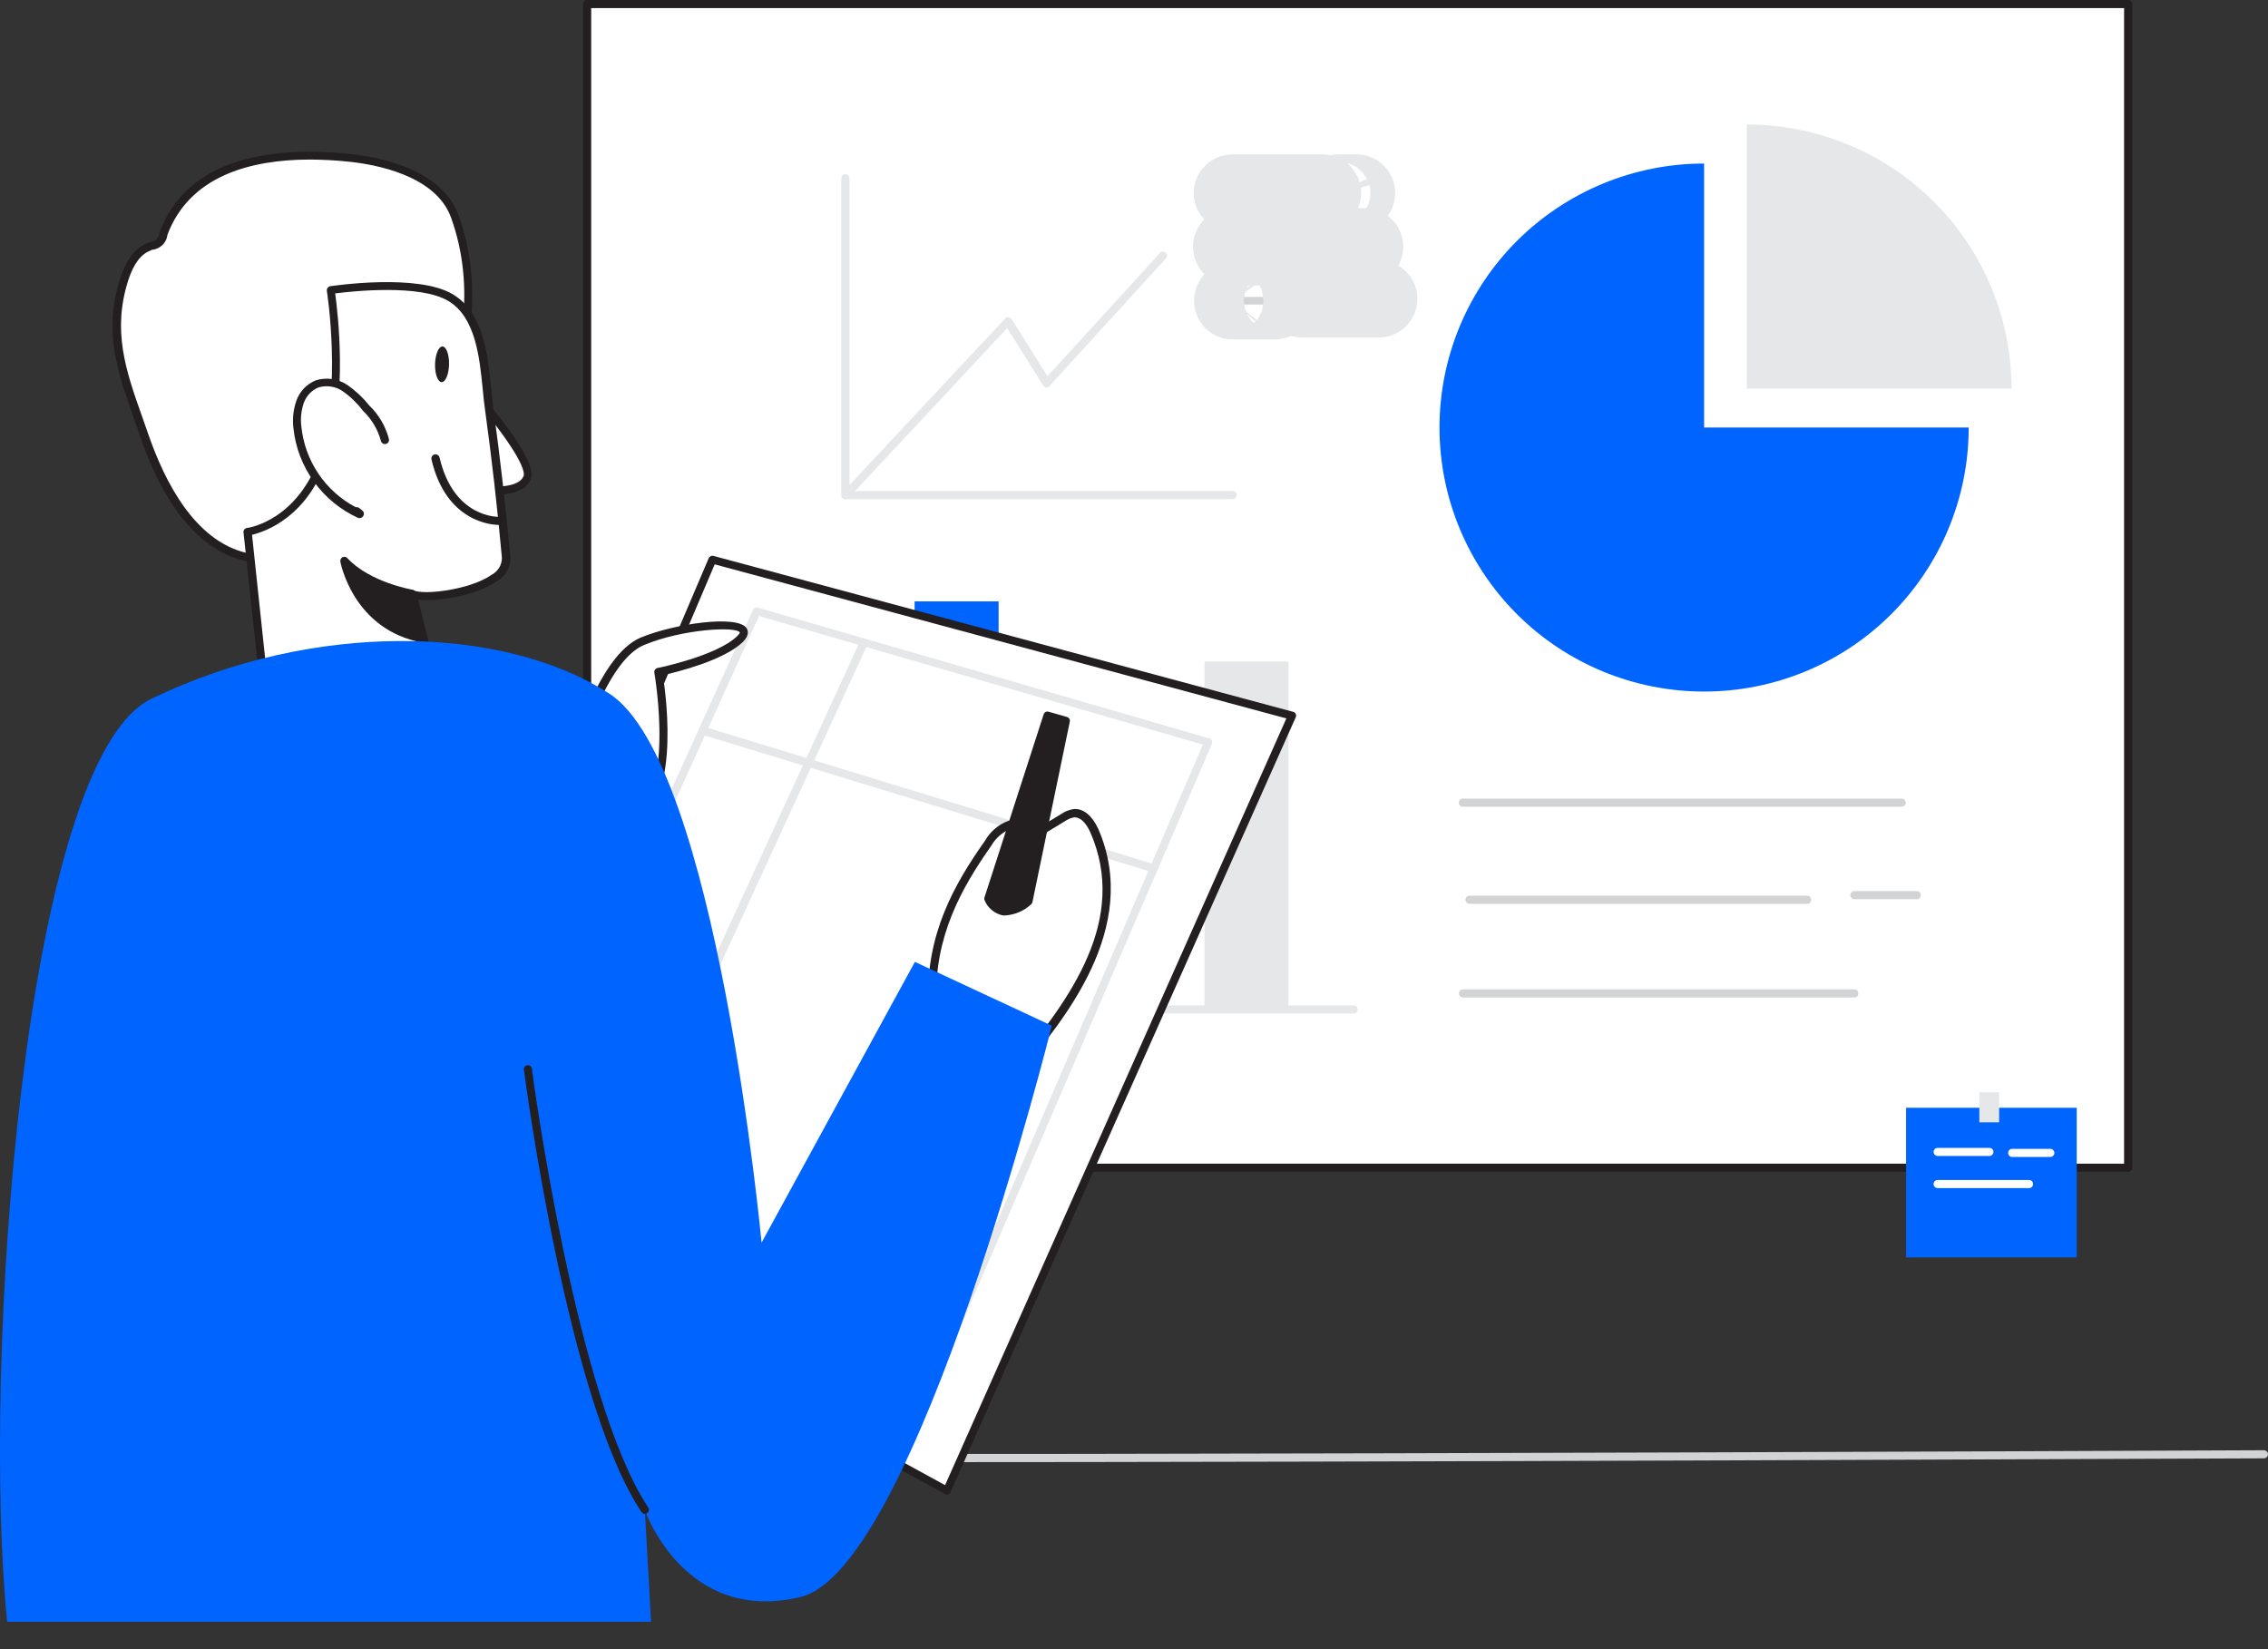 <svg width="100%" viewBox="0 0 33 24" fill="none" xmlns="http://www.w3.org/2000/svg">
<rect x="0" y="0" width="33" height="24" fill="#333333" stroke="none"/>
<path d="M12.814 21.279C8.504 21.279 5.203 21.262 5.105 21.212C5.091 21.206 5.081 21.194 5.076 21.18C5.072 21.165 5.072 21.15 5.078 21.136C5.085 21.122 5.096 21.112 5.11 21.106C5.124 21.1 5.139 21.1 5.153 21.105C5.587 21.206 23.514 21.146 32.94 21.105C32.947 21.105 32.955 21.106 32.962 21.109C32.97 21.112 32.976 21.116 32.982 21.122C32.987 21.127 32.992 21.133 32.995 21.14C32.998 21.148 33 21.155 33 21.163C33 21.179 32.994 21.194 32.983 21.205C32.972 21.216 32.957 21.223 32.941 21.223C31.142 21.228 20.413 21.279 12.814 21.279Z" fill="#D1D3D4"/>
<path d="M8.543 16.994L30.965 16.994L30.965 0.058L8.543 0.058L8.543 16.994Z" fill="white"/>
<path d="M30.965 17.053H8.543C8.527 17.053 8.512 17.047 8.501 17.036C8.49 17.025 8.483 17.01 8.483 16.994V0.059C8.483 0.043 8.49 0.028 8.501 0.017C8.512 0.006 8.527 0 8.543 0H30.965C30.981 0 30.996 0.006 31.007 0.017C31.018 0.028 31.025 0.043 31.025 0.059V16.994C31.025 17.01 31.018 17.025 31.007 17.036C30.996 17.047 30.981 17.053 30.965 17.053ZM8.602 16.935H30.906V0.118H8.602V16.935Z" fill="#231F20"/>
<path d="M14.53 8.752H13.308V14.737H14.53V8.752Z" fill="#0064FF"/>
<path d="M16.638 10.784H15.415V14.736H16.638V10.784Z" fill="#E6E7E8"/>
<path d="M18.748 9.627H17.525V14.737H18.748V9.627Z" fill="#E6E7E8"/>
<path d="M19.697 14.749H12.439C12.423 14.749 12.408 14.743 12.397 14.732C12.386 14.721 12.38 14.706 12.38 14.691C12.38 14.675 12.386 14.66 12.397 14.649C12.408 14.638 12.423 14.632 12.439 14.632H19.697C19.712 14.632 19.727 14.638 19.738 14.649C19.75 14.66 19.756 14.675 19.756 14.691C19.755 14.706 19.749 14.721 19.738 14.732C19.727 14.743 19.712 14.749 19.697 14.749Z" fill="#E6E7E8"/>
<path d="M6.335 17.619L10.37 8.146L18.805 10.416L13.779 21.695L6.335 17.619Z" fill="white"/>
<path d="M13.778 21.754C13.768 21.753 13.759 21.748 13.751 21.742L6.302 17.671C6.289 17.664 6.28 17.653 6.275 17.639C6.27 17.625 6.27 17.61 6.276 17.597L10.312 8.123C10.317 8.11 10.328 8.1 10.34 8.094C10.353 8.088 10.368 8.086 10.381 8.09L18.815 10.359C18.824 10.361 18.831 10.365 18.838 10.37C18.844 10.375 18.85 10.382 18.853 10.39C18.857 10.398 18.859 10.406 18.859 10.415C18.859 10.423 18.857 10.432 18.853 10.439L13.828 21.719C13.825 21.726 13.82 21.733 13.814 21.738C13.807 21.744 13.8 21.748 13.793 21.75C13.788 21.752 13.783 21.754 13.778 21.754ZM6.41 17.593L13.751 21.613L18.717 10.455L10.399 8.213L6.41 17.593Z" fill="#231F20"/>
<path d="M8.532 18.188C8.524 18.19 8.515 18.19 8.507 18.188C8.5 18.185 8.493 18.18 8.488 18.175C8.483 18.169 8.479 18.162 8.476 18.155C8.473 18.148 8.472 18.14 8.473 18.132C8.473 18.125 8.475 18.117 8.478 18.11L12.516 9.326C12.523 9.312 12.535 9.301 12.549 9.296C12.564 9.29 12.58 9.291 12.594 9.297C12.609 9.304 12.62 9.316 12.625 9.33C12.631 9.345 12.63 9.362 12.624 9.376L8.586 18.16C8.58 18.169 8.572 18.176 8.563 18.181C8.553 18.186 8.542 18.189 8.532 18.188Z" fill="#E6E7E8"/>
<path d="M16.791 12.695H16.773L10.211 10.69C10.203 10.687 10.196 10.684 10.19 10.679C10.184 10.674 10.179 10.668 10.175 10.661C10.171 10.654 10.169 10.646 10.168 10.638C10.168 10.631 10.168 10.623 10.171 10.615C10.176 10.6 10.186 10.588 10.2 10.581C10.214 10.573 10.23 10.572 10.245 10.576L16.808 12.582C16.823 12.587 16.835 12.597 16.843 12.61C16.85 12.624 16.852 12.64 16.848 12.655C16.843 12.667 16.836 12.677 16.826 12.684C16.816 12.692 16.803 12.695 16.791 12.695Z" fill="#E6E7E8"/>
<path d="M13.412 20.536C13.405 20.538 13.397 20.538 13.39 20.536L6.887 17.996C6.88 17.993 6.873 17.988 6.867 17.983C6.861 17.977 6.857 17.97 6.854 17.963C6.848 17.948 6.848 17.931 6.854 17.917L10.956 8.874C10.962 8.862 10.972 8.851 10.985 8.845C10.998 8.839 11.013 8.838 11.027 8.843L17.596 10.746C17.604 10.748 17.612 10.752 17.618 10.758C17.624 10.763 17.629 10.77 17.633 10.778C17.636 10.785 17.638 10.794 17.638 10.802C17.638 10.81 17.636 10.819 17.633 10.826L13.46 20.502C13.456 20.511 13.449 20.519 13.44 20.525C13.432 20.531 13.422 20.535 13.412 20.536ZM6.992 17.904L13.377 20.402L17.502 10.836L11.044 8.965L6.992 17.904Z" fill="#E6E7E8"/>
<path d="M8.335 11.108C8.335 11.108 8.723 9.588 9.349 9.33C9.976 9.072 11.081 8.993 10.768 9.297C10.456 9.601 9.578 9.778 9.578 9.778C9.578 9.778 9.925 11.738 9.126 11.954C8.327 12.17 8.335 11.108 8.335 11.108Z" fill="white"/>
<path d="M8.926 12.043C8.806 12.045 8.688 12.007 8.592 11.934C8.276 11.691 8.276 11.132 8.276 11.108C8.275 11.104 8.275 11.099 8.276 11.094C8.292 11.032 8.679 9.544 9.326 9.277C9.806 9.079 10.729 8.941 10.863 9.142C10.884 9.175 10.907 9.245 10.81 9.341C10.533 9.612 9.847 9.781 9.645 9.826C9.698 10.16 9.913 11.803 9.141 12.013C9.071 12.032 8.999 12.042 8.926 12.043ZM8.394 11.115C8.394 11.178 8.412 11.646 8.665 11.841C8.729 11.886 8.804 11.914 8.881 11.924C8.959 11.934 9.038 11.925 9.112 11.898C9.85 11.698 9.524 9.808 9.521 9.789C9.518 9.774 9.522 9.758 9.53 9.746C9.539 9.733 9.552 9.724 9.567 9.721C9.576 9.721 10.434 9.544 10.728 9.256C10.764 9.22 10.765 9.205 10.765 9.204C10.713 9.113 9.937 9.152 9.372 9.386C8.807 9.619 8.424 11.005 8.394 11.115Z" fill="#231F20"/>
<path d="M3.568 8.103C2.792 7.915 2.341 7.041 2.102 6.349C1.831 5.558 1.527 4.913 1.806 4.058C1.87 3.861 1.979 3.653 2.174 3.586C2.223 3.576 2.269 3.558 2.311 3.53C2.343 3.495 2.366 3.452 2.377 3.405C2.783 2.291 4.092 2.191 5.084 2.293C5.658 2.352 6.412 2.571 6.621 3.146C7.004 4.208 6.792 5.388 6.244 6.351C5.728 7.256 4.728 8.384 3.568 8.103Z" fill="white"/>
<path d="M3.925 8.204C3.8 8.204 3.676 8.19 3.554 8.161C2.748 7.965 2.289 7.079 2.046 6.37C2.016 6.279 1.984 6.189 1.953 6.102C1.708 5.413 1.497 4.816 1.751 4.043C1.841 3.767 1.977 3.595 2.155 3.535L2.194 3.523C2.222 3.517 2.248 3.506 2.272 3.49C2.294 3.465 2.31 3.435 2.318 3.402V3.39C2.735 2.247 4.053 2.134 5.086 2.239C5.48 2.28 6.424 2.447 6.672 3.131C7.035 4.136 6.897 5.322 6.291 6.385C5.769 7.303 4.897 8.204 3.925 8.204ZM4.509 2.322C3.651 2.322 2.751 2.558 2.433 3.427V3.439C2.423 3.488 2.398 3.533 2.362 3.567C2.325 3.602 2.279 3.625 2.23 3.633C2.219 3.633 2.207 3.633 2.197 3.644C2.056 3.691 1.945 3.836 1.867 4.076C1.63 4.814 1.83 5.393 2.068 6.063L2.162 6.331C2.399 7.013 2.832 7.865 3.581 8.045C4.635 8.301 5.621 7.323 6.191 6.322C6.782 5.29 6.914 4.139 6.563 3.167C6.339 2.546 5.448 2.391 5.076 2.353C4.888 2.333 4.699 2.323 4.509 2.322Z" fill="#231F20"/>
<path d="M6.913 5.739C6.913 5.739 7.786 6.715 7.67 6.961C7.554 7.206 7.041 7.13 7.041 7.13" fill="white"/>
<path d="M7.215 7.199C7.154 7.199 7.093 7.195 7.032 7.187C7.017 7.185 7.002 7.176 6.993 7.164C6.984 7.151 6.98 7.135 6.982 7.119C6.984 7.104 6.993 7.09 7.006 7.08C7.018 7.071 7.034 7.067 7.05 7.069C7.18 7.089 7.537 7.102 7.616 6.935C7.678 6.805 7.276 6.227 6.869 5.777C6.864 5.772 6.859 5.765 6.856 5.758C6.853 5.751 6.852 5.743 6.852 5.735C6.852 5.727 6.853 5.72 6.856 5.713C6.859 5.705 6.864 5.699 6.869 5.693C6.88 5.683 6.895 5.677 6.91 5.677C6.926 5.677 6.941 5.683 6.952 5.693C7.102 5.862 7.845 6.713 7.719 6.98C7.639 7.166 7.39 7.199 7.215 7.199Z" fill="#231F20"/>
<path d="M6.552 4.334C7.061 4.639 7.044 5.442 7.113 5.953C7.213 6.67 7.295 7.391 7.36 8.114C7.402 8.571 6.223 8.752 5.996 8.646L6.442 10.416L3.825 9.826L3.602 7.741C3.602 7.741 4.382 7.633 4.708 6.64C5.035 5.646 4.808 4.226 4.808 4.226C4.808 4.226 6.055 4.036 6.552 4.334Z" fill="white"/>
<path d="M6.443 10.475H6.43L3.813 9.885C3.801 9.882 3.79 9.875 3.782 9.866C3.773 9.857 3.768 9.845 3.767 9.833L3.543 7.748C3.542 7.732 3.546 7.717 3.556 7.705C3.565 7.693 3.579 7.685 3.594 7.683C3.625 7.683 4.343 7.565 4.658 6.621C4.976 5.652 4.759 4.248 4.756 4.234C4.755 4.226 4.755 4.218 4.757 4.21C4.759 4.203 4.762 4.195 4.767 4.189C4.777 4.176 4.791 4.168 4.806 4.165C4.857 4.158 6.08 3.977 6.589 4.283C7.038 4.552 7.099 5.169 7.148 5.666C7.158 5.765 7.167 5.859 7.179 5.945C7.277 6.66 7.36 7.388 7.426 8.108C7.429 8.18 7.411 8.251 7.376 8.313C7.34 8.376 7.287 8.427 7.224 8.462C6.931 8.668 6.359 8.761 6.083 8.726L6.505 10.401C6.508 10.411 6.507 10.421 6.505 10.431C6.502 10.441 6.497 10.45 6.49 10.457C6.484 10.463 6.477 10.468 6.468 10.471C6.46 10.475 6.451 10.476 6.443 10.475ZM3.879 9.777L6.362 10.336L5.94 8.66C5.937 8.649 5.938 8.638 5.941 8.627C5.945 8.616 5.952 8.607 5.96 8.6C5.969 8.593 5.979 8.589 5.99 8.587C6.001 8.586 6.013 8.588 6.023 8.593C6.171 8.661 6.837 8.585 7.152 8.366C7.197 8.342 7.235 8.307 7.262 8.263C7.289 8.219 7.303 8.169 7.303 8.118C7.238 7.401 7.156 6.674 7.057 5.96C7.044 5.874 7.035 5.778 7.025 5.678C6.979 5.206 6.921 4.616 6.523 4.38C6.11 4.132 5.127 4.238 4.877 4.27C4.916 4.555 5.059 5.762 4.766 6.654C4.48 7.526 3.859 7.737 3.667 7.783L3.879 9.777Z" fill="#231F20"/>
<path d="M7.266 7.582C7.266 7.582 6.556 7.621 6.335 6.674L7.266 7.582Z" fill="white"/>
<path d="M7.259 7.639C7.171 7.639 6.493 7.608 6.278 6.686C6.276 6.678 6.276 6.67 6.277 6.662C6.279 6.654 6.281 6.647 6.286 6.64C6.29 6.633 6.295 6.627 6.302 6.623C6.308 6.618 6.316 6.615 6.323 6.613C6.331 6.611 6.339 6.611 6.347 6.612C6.355 6.614 6.362 6.617 6.369 6.621C6.376 6.625 6.382 6.631 6.386 6.637C6.391 6.643 6.394 6.651 6.396 6.659C6.603 7.547 7.258 7.522 7.266 7.521C7.274 7.521 7.282 7.522 7.289 7.525C7.296 7.527 7.303 7.531 7.309 7.537C7.315 7.542 7.319 7.548 7.322 7.555C7.326 7.562 7.328 7.57 7.328 7.578C7.328 7.585 7.327 7.593 7.325 7.6C7.322 7.608 7.318 7.614 7.313 7.62C7.308 7.626 7.302 7.63 7.295 7.634C7.288 7.637 7.28 7.639 7.272 7.639H7.259Z" fill="#231F20"/>
<path d="M5.601 6.402C5.554 6.226 5.459 6.066 5.328 5.94C5.24 5.83 5.136 5.732 5.02 5.652C4.961 5.612 4.895 5.586 4.824 5.575C4.754 5.565 4.682 5.57 4.615 5.591C4.557 5.614 4.505 5.65 4.462 5.696C4.419 5.741 4.386 5.795 4.365 5.854C4.325 5.972 4.312 6.098 4.327 6.222C4.355 6.494 4.453 6.753 4.613 6.975C4.773 7.197 4.988 7.372 5.238 7.484L5.192 7.448" fill="white"/>
<path d="M5.239 7.539C5.231 7.541 5.223 7.541 5.215 7.539C4.956 7.422 4.733 7.239 4.567 7.009C4.401 6.779 4.298 6.51 4.269 6.228C4.253 6.095 4.268 5.96 4.312 5.833C4.335 5.766 4.372 5.705 4.421 5.653C4.47 5.602 4.529 5.562 4.595 5.535C4.672 5.511 4.752 5.505 4.831 5.516C4.91 5.528 4.986 5.557 5.052 5.601C5.173 5.685 5.281 5.786 5.373 5.901C5.513 6.035 5.612 6.206 5.66 6.393C5.661 6.401 5.66 6.409 5.659 6.416C5.657 6.424 5.653 6.431 5.649 6.438C5.644 6.444 5.638 6.449 5.632 6.454C5.625 6.458 5.618 6.46 5.61 6.462C5.602 6.463 5.594 6.463 5.586 6.461C5.579 6.459 5.572 6.456 5.565 6.451C5.559 6.446 5.553 6.441 5.549 6.434C5.545 6.427 5.543 6.42 5.541 6.412C5.496 6.247 5.406 6.097 5.282 5.979C5.2 5.87 5.101 5.774 4.989 5.695C4.938 5.659 4.88 5.636 4.818 5.626C4.757 5.616 4.694 5.62 4.634 5.638C4.584 5.659 4.539 5.69 4.502 5.729C4.465 5.769 4.437 5.816 4.419 5.867C4.382 5.977 4.37 6.094 4.385 6.209C4.41 6.454 4.496 6.69 4.633 6.894C4.771 7.099 4.958 7.266 5.176 7.382C5.185 7.38 5.194 7.38 5.203 7.382C5.212 7.384 5.221 7.388 5.228 7.394L5.273 7.43C5.284 7.439 5.292 7.452 5.294 7.466C5.297 7.48 5.294 7.495 5.287 7.507C5.282 7.516 5.275 7.524 5.267 7.529C5.258 7.535 5.249 7.538 5.239 7.539Z" fill="#231F20"/>
<path d="M5.997 8.644C5.997 8.644 5.357 8.544 5.012 8.166C5.012 8.166 5.176 9.11 6.16 9.296L5.997 8.644Z" fill="#231F20"/>
<path d="M6.159 9.352H6.149C5.136 9.167 4.954 8.185 4.952 8.172C4.95 8.16 4.952 8.147 4.958 8.135C4.964 8.124 4.973 8.114 4.985 8.109C4.996 8.103 5.009 8.101 5.022 8.104C5.034 8.106 5.045 8.112 5.054 8.122C5.381 8.476 6 8.581 6 8.582C6.011 8.584 6.022 8.589 6.03 8.596C6.039 8.604 6.045 8.614 6.048 8.626L6.212 9.277C6.215 9.286 6.214 9.296 6.212 9.306C6.21 9.315 6.205 9.324 6.198 9.331C6.193 9.337 6.188 9.342 6.181 9.346C6.174 9.349 6.167 9.352 6.159 9.352ZM5.12 8.349C5.193 8.563 5.319 8.754 5.485 8.907C5.652 9.059 5.855 9.167 6.074 9.22L5.948 8.698C5.65 8.642 5.368 8.523 5.12 8.349Z" fill="#231F20"/>
<path d="M6.534 5.304C6.537 5.161 6.494 5.044 6.438 5.042C6.382 5.041 6.334 5.156 6.33 5.3C6.327 5.443 6.37 5.56 6.426 5.561C6.482 5.563 6.53 5.448 6.534 5.304Z" fill="#231F20"/>
<path d="M14.798 15.56C15.597 14.609 16.492 13.4 15.918 12.088C15.863 11.963 15.764 11.827 15.628 11.836C15.57 11.846 15.515 11.868 15.467 11.901L14.97 12.203C14.986 12.068 14.814 11.967 14.682 12.009C14.554 12.059 14.447 12.152 14.379 12.272C13.867 13 13.535 13.688 13.564 14.588" fill="white"/>
<path d="M14.796 15.619C14.782 15.619 14.769 15.614 14.758 15.605C14.752 15.6 14.747 15.594 14.743 15.587C14.74 15.581 14.738 15.573 14.737 15.565C14.736 15.558 14.737 15.55 14.74 15.543C14.742 15.535 14.746 15.528 14.751 15.523C15.579 14.537 16.418 13.38 15.864 12.111C15.84 12.058 15.757 11.887 15.627 11.895C15.579 11.904 15.533 11.924 15.493 11.952L14.997 12.254C14.988 12.26 14.977 12.263 14.966 12.263C14.954 12.263 14.944 12.26 14.934 12.254C14.925 12.248 14.918 12.24 14.913 12.23C14.908 12.22 14.906 12.209 14.907 12.198C14.908 12.181 14.905 12.164 14.898 12.148C14.891 12.132 14.88 12.118 14.866 12.108C14.843 12.088 14.816 12.075 14.787 12.068C14.757 12.06 14.727 12.06 14.698 12.066C14.584 12.113 14.488 12.196 14.427 12.302C13.991 12.922 13.592 13.626 13.623 14.582C13.623 14.59 13.622 14.598 13.619 14.605C13.617 14.612 13.613 14.619 13.607 14.624C13.602 14.63 13.596 14.635 13.589 14.638C13.582 14.641 13.574 14.643 13.566 14.643C13.551 14.643 13.536 14.638 13.524 14.627C13.513 14.617 13.506 14.602 13.505 14.587C13.473 13.596 13.883 12.87 14.332 12.235C14.407 12.103 14.526 12.001 14.668 11.947C14.717 11.935 14.768 11.935 14.816 11.947C14.865 11.958 14.91 11.981 14.948 12.013C14.978 12.038 15.001 12.069 15.016 12.104L15.438 11.848C15.493 11.809 15.557 11.784 15.625 11.774C15.762 11.763 15.89 11.868 15.979 12.06C16.608 13.502 15.464 14.863 14.849 15.6C14.842 15.608 14.834 15.613 14.825 15.617C14.816 15.62 14.806 15.621 14.796 15.619Z" fill="#231F20"/>
<path d="M14.379 13.069L15.237 10.415L15.505 10.49L14.964 13.115C14.964 13.115 14.58 13.482 14.379 13.069Z" fill="#231F20"/>
<path d="M14.641 13.321C14.624 13.323 14.606 13.323 14.588 13.321C14.53 13.308 14.475 13.282 14.43 13.243C14.384 13.205 14.348 13.156 14.326 13.1C14.32 13.086 14.32 13.07 14.326 13.055L15.185 10.397C15.187 10.389 15.191 10.383 15.196 10.377C15.2 10.371 15.206 10.366 15.213 10.362C15.22 10.358 15.227 10.356 15.235 10.355C15.242 10.355 15.25 10.356 15.258 10.358L15.525 10.434C15.539 10.437 15.551 10.447 15.559 10.459C15.567 10.472 15.569 10.487 15.566 10.502L15.022 13.129C15.02 13.14 15.014 13.15 15.006 13.158C14.906 13.252 14.778 13.309 14.641 13.321ZM14.443 13.064C14.458 13.098 14.48 13.128 14.509 13.152C14.538 13.176 14.572 13.192 14.608 13.2C14.721 13.202 14.829 13.159 14.911 13.082L15.436 10.533L15.276 10.487L14.443 13.064Z" fill="#231F20"/>
<path d="M13.312 13.998L11.081 18.084C11.081 18.084 10.426 11.105 8.868 10.096C7.311 9.087 4.549 9.034 2.203 10.169C0.333 11.07 -0.267 19.924 0.104 23.602H9.473L9.383 21.978C9.383 21.978 9.96 23.644 11.647 23.241C13.334 22.837 15.304 14.927 15.304 14.927L13.312 13.998Z" fill="#0064FF"/>
<path d="M9.383 22.031C9.373 22.031 9.364 22.029 9.355 22.024C9.346 22.019 9.339 22.012 9.334 22.004C8.269 20.417 7.649 15.766 7.623 15.567C7.621 15.552 7.625 15.536 7.634 15.524C7.644 15.511 7.658 15.503 7.673 15.501C7.689 15.5 7.704 15.504 7.717 15.513C7.729 15.523 7.737 15.537 7.74 15.552C7.74 15.601 8.386 20.375 9.433 21.939C9.441 21.952 9.444 21.968 9.441 21.983C9.438 21.999 9.429 22.012 9.416 22.021C9.407 22.028 9.395 22.031 9.383 22.031Z" fill="#231F20"/>
<path d="M20.945 6.222C20.945 7.241 21.351 8.218 22.073 8.939C22.795 9.659 23.774 10.064 24.795 10.064C25.816 10.064 26.796 9.659 27.517 8.939C28.239 8.218 28.645 7.241 28.645 6.222H24.795V2.38C23.774 2.38 22.795 2.785 22.073 3.505C21.351 4.226 20.945 5.203 20.945 6.222Z" fill="#0064FF"/>
<path d="M25.417 1.812V5.656H29.268C29.268 4.636 28.862 3.659 28.14 2.938C27.418 2.217 26.438 1.812 25.417 1.812Z" fill="#E6E7E8"/>
<path d="M30.217 16.121H27.734V18.299H30.217V16.121Z" fill="#0064FF"/>
<path d="M29.088 15.896H28.8V16.333H29.088V15.896Z" fill="#E6E7E8"/>
<path d="M28.946 16.823H28.193C28.177 16.823 28.163 16.816 28.151 16.805C28.14 16.794 28.134 16.779 28.134 16.764C28.134 16.748 28.14 16.733 28.151 16.722C28.162 16.711 28.177 16.705 28.193 16.705H28.946C28.962 16.705 28.977 16.711 28.988 16.722C28.999 16.733 29.005 16.748 29.005 16.764C29.005 16.779 28.999 16.794 28.988 16.805C28.977 16.816 28.962 16.823 28.946 16.823Z" fill="white"/>
<path d="M29.523 17.29H28.193C28.177 17.29 28.163 17.284 28.151 17.273C28.14 17.262 28.134 17.247 28.134 17.231C28.134 17.215 28.14 17.201 28.151 17.189C28.162 17.178 28.177 17.172 28.193 17.172H29.523C29.539 17.172 29.554 17.178 29.565 17.189C29.576 17.201 29.582 17.215 29.582 17.231C29.582 17.247 29.576 17.262 29.565 17.273C29.554 17.284 29.539 17.29 29.523 17.29Z" fill="white"/>
<path d="M29.832 16.837H29.278C29.262 16.837 29.247 16.831 29.236 16.82C29.225 16.809 29.219 16.794 29.219 16.778C29.219 16.762 29.225 16.747 29.236 16.736C29.247 16.725 29.262 16.719 29.278 16.719H29.832C29.848 16.719 29.863 16.725 29.874 16.736C29.885 16.747 29.892 16.762 29.892 16.778C29.892 16.794 29.885 16.809 29.874 16.82C29.863 16.831 29.848 16.837 29.832 16.837Z" fill="white"/>
<path d="M19.244 2.863H17.932C17.924 2.863 17.917 2.862 17.91 2.859C17.904 2.857 17.898 2.853 17.892 2.848C17.887 2.842 17.883 2.836 17.88 2.83C17.877 2.823 17.876 2.816 17.876 2.809C17.876 2.794 17.882 2.78 17.893 2.77C17.903 2.76 17.917 2.754 17.932 2.754H19.244C19.258 2.754 19.272 2.76 19.282 2.77C19.292 2.781 19.298 2.794 19.298 2.809C19.298 2.816 19.297 2.823 19.294 2.829C19.291 2.836 19.288 2.842 19.282 2.847C19.277 2.852 19.271 2.856 19.265 2.859C19.258 2.862 19.251 2.863 19.244 2.863Z" fill="#D1D3D4"/>
<path d="M19.738 2.863H19.489C19.482 2.863 19.475 2.862 19.468 2.859C19.461 2.857 19.455 2.853 19.45 2.847C19.445 2.842 19.441 2.836 19.438 2.83C19.436 2.823 19.434 2.816 19.435 2.809C19.435 2.794 19.44 2.78 19.451 2.77C19.461 2.76 19.474 2.754 19.489 2.754H19.738C19.753 2.754 19.767 2.76 19.777 2.77C19.787 2.781 19.793 2.794 19.793 2.809C19.793 2.823 19.787 2.837 19.777 2.847C19.767 2.857 19.753 2.863 19.738 2.863Z" fill="#D1D3D4"/>
<path d="M19.855 3.645H17.92C17.905 3.645 17.892 3.639 17.881 3.629C17.871 3.619 17.866 3.605 17.865 3.591C17.865 3.576 17.871 3.563 17.881 3.552C17.891 3.542 17.905 3.536 17.92 3.536H19.855C19.862 3.536 19.869 3.538 19.876 3.54C19.883 3.543 19.889 3.547 19.894 3.552C19.899 3.557 19.903 3.563 19.906 3.57C19.909 3.576 19.91 3.584 19.91 3.591C19.91 3.605 19.904 3.619 19.894 3.629C19.884 3.639 19.87 3.645 19.855 3.645Z" fill="#D1D3D4"/>
<path d="M18.555 4.432H17.927C17.914 4.43 17.902 4.424 17.893 4.414C17.885 4.403 17.88 4.391 17.88 4.377C17.88 4.364 17.885 4.351 17.893 4.341C17.902 4.331 17.914 4.324 17.927 4.322H18.555C18.568 4.324 18.581 4.331 18.589 4.341C18.598 4.351 18.603 4.364 18.603 4.377C18.603 4.391 18.598 4.403 18.589 4.414C18.581 4.424 18.568 4.43 18.555 4.432Z" fill="#D1D3D4"/>
<path d="M20.062 4.404H18.943C18.929 4.404 18.915 4.398 18.905 4.388C18.894 4.378 18.889 4.364 18.889 4.35C18.889 4.342 18.89 4.335 18.892 4.329C18.895 4.322 18.899 4.316 18.904 4.311C18.909 4.306 18.915 4.302 18.922 4.299C18.929 4.296 18.936 4.295 18.943 4.295H20.062C20.076 4.295 20.09 4.301 20.1 4.311C20.11 4.321 20.116 4.335 20.116 4.35C20.116 4.364 20.11 4.378 20.1 4.388C20.09 4.398 20.076 4.404 20.062 4.404Z" fill="#D1D3D4"/>
<path d="M19.244 2.863H17.932C17.924 2.863 17.917 2.862 17.91 2.859C17.904 2.857 17.898 2.853 17.892 2.848C17.887 2.842 17.883 2.836 17.88 2.83C17.877 2.823 17.876 2.816 17.876 2.809C17.876 2.794 17.882 2.78 17.893 2.77C17.903 2.76 17.917 2.754 17.932 2.754H19.244C19.258 2.754 19.272 2.76 19.282 2.77C19.292 2.781 19.298 2.794 19.298 2.809C19.298 2.816 19.297 2.823 19.294 2.829C19.291 2.836 19.288 2.842 19.282 2.847C19.277 2.852 19.271 2.856 19.265 2.859C19.258 2.862 19.251 2.863 19.244 2.863Z" stroke="#E6E7E8" stroke-width="1.015" stroke-linecap="round" stroke-linejoin="round"/>
<path d="M19.738 2.863H19.489C19.482 2.863 19.475 2.862 19.468 2.859C19.461 2.857 19.455 2.853 19.45 2.847C19.445 2.842 19.441 2.836 19.438 2.83C19.436 2.823 19.434 2.816 19.435 2.809C19.435 2.794 19.44 2.78 19.451 2.77C19.461 2.76 19.474 2.754 19.489 2.754H19.738C19.753 2.754 19.767 2.76 19.777 2.77C19.787 2.781 19.793 2.794 19.793 2.809C19.793 2.823 19.787 2.837 19.777 2.847C19.767 2.857 19.753 2.863 19.738 2.863Z" stroke="#E6E7E8" stroke-width="1.015" stroke-linecap="round" stroke-linejoin="round"/>
<path d="M19.855 3.645H17.92C17.905 3.645 17.892 3.639 17.881 3.629C17.871 3.619 17.866 3.605 17.865 3.591C17.865 3.576 17.871 3.563 17.881 3.552C17.891 3.542 17.905 3.536 17.92 3.536H19.855C19.862 3.536 19.869 3.538 19.876 3.54C19.883 3.543 19.889 3.547 19.894 3.552C19.899 3.557 19.903 3.563 19.906 3.57C19.909 3.576 19.91 3.584 19.91 3.591C19.91 3.605 19.904 3.619 19.894 3.629C19.884 3.639 19.87 3.645 19.855 3.645Z" stroke="#E6E7E8" stroke-width="1.015" stroke-linecap="round" stroke-linejoin="round"/>
<path d="M18.555 4.432H17.927C17.914 4.43 17.902 4.424 17.893 4.414C17.885 4.403 17.88 4.391 17.88 4.377C17.88 4.364 17.885 4.351 17.893 4.341C17.902 4.331 17.914 4.324 17.927 4.322H18.555C18.568 4.324 18.581 4.331 18.589 4.341C18.598 4.351 18.603 4.364 18.603 4.377C18.603 4.391 18.598 4.403 18.589 4.414C18.581 4.424 18.568 4.43 18.555 4.432V4.432Z" stroke="#E6E7E8" stroke-width="1.015" stroke-linecap="round" stroke-linejoin="round"/>
<path d="M20.062 4.404H18.943C18.929 4.404 18.915 4.398 18.905 4.388C18.894 4.378 18.889 4.364 18.889 4.35C18.889 4.342 18.89 4.335 18.892 4.329C18.895 4.322 18.899 4.316 18.904 4.311C18.909 4.306 18.915 4.302 18.922 4.299C18.929 4.296 18.936 4.295 18.943 4.295H20.062C20.076 4.295 20.09 4.301 20.1 4.311C20.11 4.321 20.116 4.335 20.116 4.35C20.116 4.364 20.11 4.378 20.1 4.388C20.09 4.398 20.076 4.404 20.062 4.404V4.404Z" stroke="#E6E7E8" stroke-width="1.015" stroke-linecap="round" stroke-linejoin="round"/>
<path d="M27.67 11.74H21.285C21.269 11.74 21.254 11.733 21.243 11.722C21.232 11.711 21.226 11.696 21.226 11.681C21.226 11.665 21.232 11.65 21.243 11.639C21.254 11.628 21.269 11.622 21.285 11.622H27.67C27.685 11.622 27.7 11.628 27.712 11.639C27.723 11.65 27.729 11.665 27.729 11.681C27.729 11.696 27.723 11.711 27.712 11.722C27.7 11.733 27.685 11.74 27.67 11.74Z" fill="#D1D3D4"/>
<path d="M26.294 13.153H21.382C21.367 13.153 21.352 13.147 21.341 13.136C21.329 13.125 21.323 13.11 21.323 13.094C21.323 13.079 21.329 13.063 21.341 13.052C21.352 13.041 21.367 13.035 21.382 13.035H26.294C26.31 13.035 26.325 13.041 26.336 13.052C26.347 13.063 26.353 13.079 26.353 13.094C26.353 13.11 26.347 13.125 26.336 13.136C26.325 13.147 26.31 13.153 26.294 13.153Z" fill="#D1D3D4"/>
<path d="M26.981 14.516H21.287C21.271 14.516 21.256 14.509 21.245 14.498C21.234 14.487 21.228 14.473 21.227 14.457C21.227 14.441 21.234 14.426 21.245 14.415C21.256 14.404 21.271 14.398 21.287 14.398H26.981C26.997 14.398 27.012 14.404 27.023 14.415C27.034 14.426 27.04 14.441 27.04 14.457C27.04 14.473 27.034 14.488 27.023 14.499C27.012 14.51 26.997 14.516 26.981 14.516Z" fill="#D1D3D4"/>
<path d="M27.889 13.086H26.982C26.966 13.086 26.951 13.08 26.94 13.069C26.929 13.058 26.923 13.043 26.923 13.027C26.923 13.011 26.929 12.996 26.94 12.985C26.951 12.974 26.966 12.968 26.982 12.968H27.889C27.905 12.968 27.92 12.974 27.931 12.985C27.942 12.996 27.948 13.011 27.948 13.027C27.948 13.043 27.942 13.058 27.931 13.069C27.92 13.08 27.905 13.086 27.889 13.086Z" fill="#D1D3D4"/>
<path d="M17.934 7.264H12.3C12.285 7.264 12.27 7.258 12.258 7.246C12.247 7.235 12.241 7.22 12.241 7.205V2.593C12.241 2.578 12.247 2.563 12.258 2.552C12.27 2.541 12.285 2.534 12.3 2.534C12.316 2.534 12.331 2.541 12.342 2.552C12.353 2.563 12.36 2.578 12.36 2.593V7.146H17.934C17.95 7.146 17.965 7.152 17.976 7.163C17.987 7.174 17.994 7.189 17.994 7.205C17.994 7.22 17.987 7.235 17.976 7.246C17.965 7.258 17.95 7.264 17.934 7.264Z" fill="#E6E7E8"/>
<path d="M12.301 7.264C12.286 7.264 12.272 7.258 12.261 7.247C12.25 7.236 12.244 7.222 12.244 7.206C12.244 7.191 12.25 7.176 12.261 7.165L14.626 4.634C14.632 4.627 14.64 4.623 14.648 4.619C14.657 4.616 14.666 4.615 14.675 4.616C14.684 4.617 14.692 4.62 14.7 4.625C14.708 4.629 14.714 4.636 14.719 4.643L15.241 5.476L16.88 3.679C16.885 3.674 16.891 3.669 16.898 3.666C16.905 3.663 16.913 3.662 16.921 3.662C16.929 3.662 16.936 3.663 16.943 3.666C16.95 3.669 16.957 3.674 16.962 3.679C16.968 3.685 16.972 3.691 16.975 3.698C16.978 3.706 16.98 3.713 16.98 3.721C16.98 3.729 16.978 3.737 16.975 3.744C16.972 3.751 16.968 3.758 16.962 3.763L15.271 5.618C15.265 5.625 15.258 5.63 15.249 5.634C15.24 5.637 15.231 5.639 15.222 5.638C15.213 5.637 15.204 5.634 15.197 5.629C15.189 5.624 15.183 5.617 15.178 5.61L14.655 4.775L12.341 7.253C12.33 7.261 12.316 7.265 12.301 7.264Z" fill="#E6E7E8"/>
</svg>
